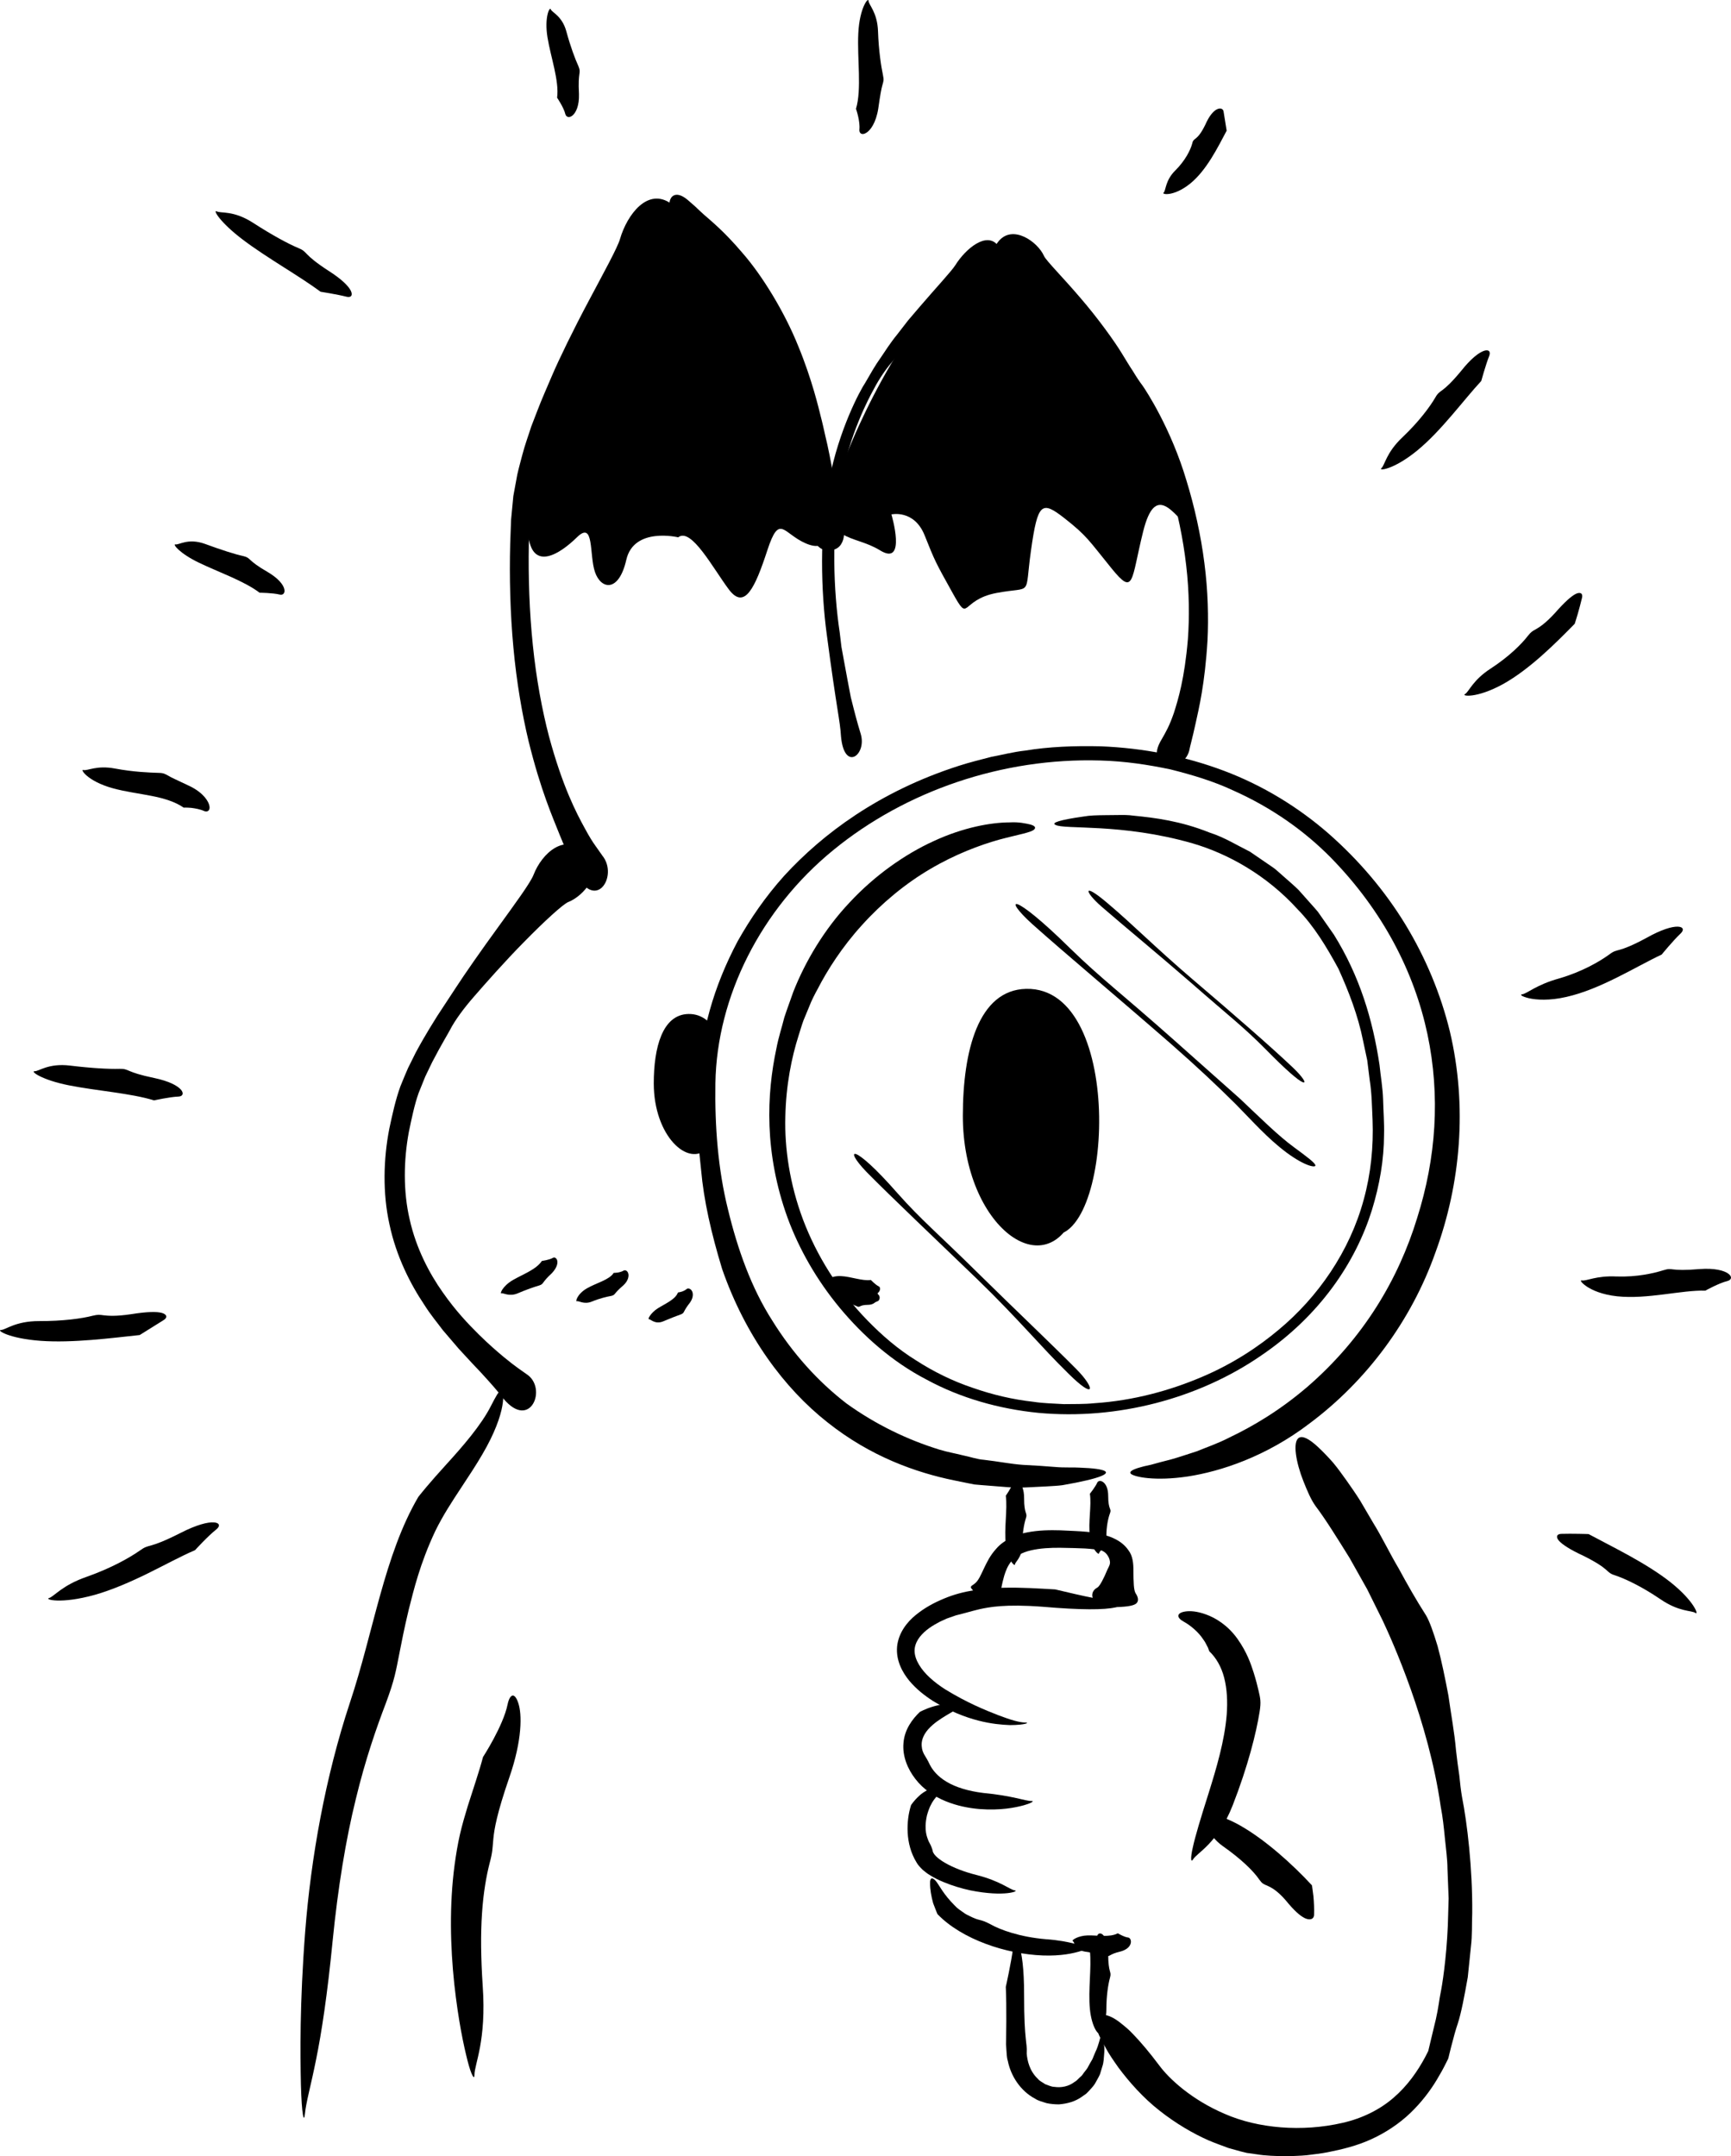 <?xml version="1.0" encoding="utf-8"?>
<!-- Generator: Adobe Illustrator 22.1.0, SVG Export Plug-In . SVG Version: 6.00 Build 0)  -->
<svg version="1.1" id="_x32_" xmlns="http://www.w3.org/2000/svg" xmlns:xlink="http://www.w3.org/1999/xlink" x="0px" y="0px"
	 viewBox="0 0 577.969 720" style="enable-background:new 0 0 577.969 720;" xml:space="preserve">
<g>
	<g>
		<path d="M397.962,177.503c-6.357-6.316-12.192-16.415-16.278,0s-2.918,21.661-10.507,12.335
			c-7.585-9.325-8.171-10.849-15.756-16.79c-7.589-5.941-8.929-5.253-11.177,10.722c-2.248,15.977,0.843,11.897-11.498,14.228
			c-12.344,2.332-8.841,10.493-14.68,0c-5.835-10.491-5.835-10.491-9.335-19.234c-3.503-8.742-11.092-6.994-11.092-6.994
			s5.243,17.59-3.798,12c-9.041-5.588-19.544-2.353-15.222-19.822c4.319-17.47,24.283-57.925,40.401-69.342
			c16.119-11.417,19.016-19.003,25.224-9.098C350.449,95.412,398.483,140.105,397.962,177.503z"/>
		<path d="M275.337,159.337c3.784,19.717,1.293,25.371-6.292,22.107c-7.589-3.262-8.757-10.153-12.842,2.326
			c-4.085,12.48-7.585,20.057-12.839,13.063c-5.253-6.996-12.585-20.858-16.924-17.414c0,0-14.795-3.57-17.32,7.504
			c-2.525,11.074-8.486,9.909-10.466,4.08c-1.98-5.828-0.156-17.339-6.028-11.584c-5.873,5.757-14.528,11.035-16.149,0
			c-1.618-11.033,2.518-35.681,12.114-53.789c9.596-18.11,32.284-47.7,34.776-54.111c2.488-6.412,20.952,9.705,34.772,31.956
			C271.962,125.725,273.042,147.381,275.337,159.337z"/>
		<path d="M376.215,130.452c-1.736-2.797-3.72-5.491-5.71-8.054c-2.857-3.566-8.652-10.225-14.839-15.69
			c-6.147-5.508-12.439-9.965-14.778-10.744c-6.218-2.228-13.282-8.216-7.511-15.35c4.742-5.846,13.126,0.11,15.235,4.907
			c0.711,1.545,6.428,7.254,12.152,13.984c5.781,6.688,11.38,14.48,13.807,18.487c1.3,2.101,2.512,4.168,3.72,5.963
			c1.117,1.861,2.19,3.483,3.158,4.741c1.3,1.836,9.579,14.48,14.721,31.827c2.637,8.576,4.783,18.141,5.964,27.463
			c1.222,9.318,1.411,18.37,1.046,25.814c-0.873,14.652-2.904,22.868-4.014,27.935c-1.11,5.094-1.723,7.023-2.109,8.98
			c-2.173,7.929-15.377,6.193-9.18-3.857c1.432-2.51,2.532-4.354,4.069-8.779c1.415-4.438,3.578-11.464,4.685-24.676
			c0.514-7.046,0.481-15.654-0.569-24.594c-1.015-8.939-2.979-18.183-5.466-26.558C385.8,145.466,377.839,133.021,376.215,130.452z"
			/>
		<path d="M288.917,127.784c1.655-2.855,3.283-5.777,5.182-8.409c1.293-1.878,3.056-4.743,5.456-7.673
			c1.164-1.503,2.393-3.095,3.652-4.719c1.327-1.553,2.681-3.137,4.011-4.695c5.334-6.228,10.527-11.77,11.772-13.758
			c3.402-5.441,10.429-11.376,14.213-6.565c3.111,3.948-3.645,10.472-7.748,12.345c-1.371,0.614-7.111,5.338-13.038,10.885
			c-2.928,2.804-5.998,5.748-8.469,8.578c-1.259,1.396-2.498,2.669-3.503,3.865c-0.978,1.219-1.831,2.283-2.512,3.128
			c-3.016,3.468-5.189,7.224-6.536,9.835c-0.992,1.841-7.741,14.137-10.733,30.622c-3.134,16.425-2.366,36.293-0.288,49.951
			c0.2,1.687,0.389,3.284,0.569,4.795c0.274,1.501,0.531,2.917,0.775,4.254c0.494,2.67,0.931,5.027,1.317,7.112
			c0.396,2.082,0.741,3.894,1.043,5.48c0.396,1.568,0.734,2.914,1.029,4.082c1.205,4.658,1.763,6.434,2.285,8.179
			c2.095,6.994-5.47,12.788-6.583,0.886c-0.359-5.767-1.351-8.275-4.779-34.271c-1.862-13.831-2.535-34.03,0.795-51.122
			C280.082,143.428,287.228,130.285,288.917,127.784z"/>
		<path d="M274,138.888c0.596,2.228,1.083,4.508,1.584,6.723c0.789,3.101,1.99,9.144,2.979,14.845
			c0.999,5.699,1.726,11.057,2.373,12.663c1.814,4.356,1.307,11.12-4.773,10.631c-5.043-0.384-5.155-6.708-3.845-9.751
			c0.416-0.992,0.775-6.179,0.586-11.895c-0.118-5.714-0.677-11.955-1.039-15.004c-0.162-1.614-0.359-3.179-0.589-4.592
			c-0.294-1.396-0.616-2.64-0.951-3.627c-0.494-1.432-2.796-10.966-7.389-21.823c-4.485-10.903-11.857-22.701-18.383-29.786
			c-6.292-7.092-10.818-10.116-13.519-12.005c-2.657-1.984-3.97-2.307-5.057-2.916c-4.4-2.125-2.759-11.262,3.916-5.353
			c0.792,0.695,1.479,1.296,2.288,2.003c0.782,0.739,1.659,1.616,2.928,2.73c2.518,2.228,6.648,5.508,12.747,12.68
			c6.631,7.557,14.108,19.788,18.654,31.114C271.184,126.808,273.472,136.809,274,138.888z"/>
		<path d="M179.384,137.23c1.513-3.979,3.27-7.898,4.905-11.743c2.298-5.414,7.25-15.577,12.219-24.889
			c4.938-9.33,9.698-17.899,10.53-20.862c2.366-8.082,9.305-17.402,17.181-11.628c6.468,4.792-0.074,15.222-5.114,18.463
			c-1.642,1.097-7.636,8.611-13.692,17.186c-6.076,8.564-12.107,18.303-14.842,23.203c-2.999,5.106-5.392,10.182-6.448,13.832
			c-0.423,1.32-2.237,6.147-4.143,13.34c-0.423,1.808-0.992,3.737-1.398,5.818c-0.362,2.086-0.748,4.291-1.151,6.598
			c-0.2,2.321-0.413,4.741-0.63,7.241c-0.074,2.564-0.149,5.211-0.227,7.917c-0.196,10.817,0.176,22.579,1.344,33.764
			c1.141,11.191,3.121,21.779,5.365,30.328c4.525,16.812,9.136,25.63,12.057,30.922c1.439,2.676,2.562,4.45,3.52,5.772
			c0.938,1.33,1.604,2.275,2.264,3.211c5.605,6.947-2.654,19.611-9.43,4.844c-1.445-3.605-2.498-6.211-4.874-11.916
			c-2.254-5.721-6.211-14.48-10.327-31.14c-2.136-8.889-4.021-19.79-5.07-31.263c-1.076-11.471-1.361-23.49-1.073-34.584
			c0.102-2.77,0.2-5.488,0.298-8.126c0.261-2.723,0.511-5.365,0.755-7.905c0.46-2.493,0.9-4.885,1.32-7.154
			c0.498-2.246,1.1-4.329,1.598-6.292c1.012-3.923,2.258-7.131,3.046-9.71C178.331,139.956,179.025,138.16,179.384,137.23z"/>
		<path d="M145.986,339.267c2.078-3.166,4.187-6.374,6.238-9.495c2.853-4.406,8.625-12.688,14.186-20.309
			c5.524-7.65,10.74-14.721,11.742-17.36c2.762-7.143,10.594-14.561,17.841-7.09c5.923,6.105-1.09,14.182-6.269,16.199
			c-1.692,0.666-8.039,6.472-14.636,13.207c-6.631,6.705-13.4,14.427-16.711,18.235c-3.51,3.996-6.472,8.055-8.036,11.084
			c-0.552,1.116-2.989,5.04-6.049,10.957c-0.721,1.494-1.496,3.107-2.319,4.817c-0.704,1.744-1.445,3.59-2.22,5.52
			c-1.354,3.838-2.292,8.334-3.253,12.996c-1.723,9.347-1.929,19.765,0.308,29.26c2.132,9.524,6.546,17.929,11.028,24.25
			c4.377,6.264,8.597,10.653,12.009,14.042c3.432,3.382,6.16,5.716,8.269,7.474c4.238,3.494,6.076,4.629,7.768,5.84
			c6.99,4.607,1.222,18.933-7.799,8.123c-2.102-2.714-3.706-4.557-7.42-8.61c-1.902-1.959-4.268-4.545-7.487-8.035
			c-1.55-1.812-3.307-3.862-5.304-6.196c-1.841-2.491-4.092-5.118-6.187-8.464c-4.661-6.928-9.403-16.258-11.637-26.836
			c-2.346-10.548-2.014-21.954-0.068-31.956c1.063-4.979,2.095-9.717,3.713-14.189c0.856-2.136,1.709-4.166,2.539-6.076
			c0.917-1.847,1.787-3.595,2.596-5.226C142.269,345.054,145.062,340.792,145.986,339.267z"/>
		<path d="M437.233,475.325c-14.541,11.098-29.695,16.001-40.591,17.682c-11.035,1.658-17.909,0.159-19.05-0.886
			c-0.596-0.58,0.183-1.239,2.393-1.947c1.107-0.355,2.569-0.722,4.4-1.094c1.824-0.49,4.004-1.129,6.57-1.744
			c2.552-0.69,5.439-1.722,8.723-2.752c3.202-1.34,6.875-2.547,10.716-4.533c7.758-3.696,16.789-8.963,26.111-16.951
			c18.928-16.369,30.48-36.183,36.644-56.301c6.384-20.132,7.809-40.872,3.466-61.486c-4.37-20.561-14.744-41.057-32.295-58.975
			c-8.757-8.878-19.693-16.668-32.647-22.432c-6.424-3.012-13.478-5.14-20.847-6.989c-7.436-1.568-15.252-2.76-23.436-2.973
			c-32.731-0.984-65.066,10.182-89.173,29.928c-24.151,19.733-38.878,48.929-39.349,77.83c-0.227,14.407,0.87,28.778,4.201,42.151
			c3.236,13.357,7.785,26.169,14.775,37.086c6.817,10.981,15.272,20.373,24.818,27.722c9.785,7.038,20.336,12.1,31.018,15.396
			c2.603,0.798,5.226,1.239,7.69,1.869c2.498,0.493,4.827,1.361,7.203,1.53c4.702,0.536,8.993,1.405,12.95,1.683
			c3.967,0.198,7.538,0.434,10.699,0.698c3.161,0.297,5.91,0.069,8.225,0.228c9.247,0.33,11.62,1.606,5.26,3.495
			c-1.591,0.472-3.73,0.982-6.445,1.525c-1.364,0.254-2.867,0.532-4.509,0.837c-1.652,0.235-3.466,0.281-5.426,0.417
			c-1.967,0.096-4.079,0.201-6.34,0.313c-1.134,0.042-2.305,0.088-3.517,0.134c-1.208-0.083-2.454-0.169-3.74-0.257
			c-2.576-0.205-5.307-0.423-8.191-0.652c-0.724-0.063-1.455-0.127-2.197-0.191c-0.731-0.145-1.472-0.292-2.224-0.441
			c-1.503-0.306-3.046-0.62-4.624-0.943c-12.541-2.583-27.766-7.868-42.212-19.371c-14.429-11.348-27.427-28.919-35.165-51.176
			c-3.662-12.032-6.14-22.964-7.03-33.127c-0.264-2.534-0.521-5.01-0.772-7.435c-0.244-2.425-0.169-4.814-0.267-7.149
			c-0.068-4.68-0.403-9.14-0.014-13.58c0.775-17.677,5.301-33.136,13.258-48.161c4.177-7.408,9.163-14.769,15.58-21.91
			c6.492-7.055,14.277-13.967,23.87-20.307c9.589-6.325,20.993-12.085,34.566-16.42c3.385-1.088,6.946-1.969,10.584-2.916
			c3.7-0.691,7.457-1.685,11.42-2.119c7.866-1.301,16.318-1.634,25.23-1.428c14.24,0.565,28.199,3.294,41.176,8.191
			c12.981,4.89,24.828,12.166,34.975,21.027c10.104,8.9,18.738,19.085,25.562,30.276c6.793,11.192,11.813,23.28,14.842,35.711
			c5.903,24.969,3.605,50.843-4.779,73.708C471.186,441.181,456.15,461.206,437.233,475.325z"/>
		<path d="M420.975,452.714c-20.81,14.312-47.926,21.485-74.226,19.063c-13.126-1.298-26.036-4.935-37.412-11.126
			c-11.505-5.97-21.169-14.603-28.93-23.921c-7.775-9.374-13.661-19.75-17.476-30.18c-3.791-10.455-5.632-20.889-5.998-30.497
			c-0.379-9.624,0.694-18.401,2.298-25.929c0.707-3.793,1.868-7.21,2.66-10.425c1.032-3.144,2.112-5.975,2.999-8.544
			c3.977-10.1,10.337-20.865,18.769-29.787c8.337-8.99,18.481-16.156,28.223-20.573c9.728-4.494,18.962-6.171,25.176-6.184
			c3.09-0.201,5.49,0.365,6.919,0.691c1.439,0.407,1.95,0.925,1.428,1.563c-0.853,1.1-5.355,1.776-11.789,3.504
			c-6.418,1.798-14.734,4.905-22.993,9.793c-8.286,4.83-16.339,11.527-22.841,18.773c-6.567,7.209-11.522,14.971-14.761,21.283
			c-0.853,1.56-1.973,3.614-2.985,6.265c-0.542,1.31-1.131,2.736-1.767,4.269c-0.575,1.557-1.053,3.272-1.635,5.07
			c-2.295,7.188-4.19,16.425-4.414,27.029c-0.291,10.585,1.459,22.562,5.934,34.469c4.505,11.868,11.755,23.652,21.483,33.592
			c4.834,4.972,10.168,9.585,16.159,13.293c5.9,3.815,12.284,6.957,18.941,9.191c6.621,2.326,13.468,3.931,20.312,4.685
			c3.405,0.534,6.834,0.563,10.209,0.779c3.385-0.056,6.739,0.041,10.036-0.299c13.235-0.857,25.515-4.307,35.984-8.769
			c10.513-4.443,19.08-10.241,25.616-15.724c13.143-10.915,23.785-26.211,28.449-43.523c2.38-8.63,3.287-17.611,2.948-26.549
			c-0.213-4.477-0.244-8.954-0.955-13.342c-0.274-2.201-0.545-4.394-0.819-6.58c-0.457-2.153-0.914-4.298-1.367-6.433
			c-1.709-8.579-4.834-16.611-8.262-24.181c-3.957-7.29-8.181-14.263-13.607-19.819c-10.439-11.493-23.321-18.599-35.104-22.036
			c-23.778-6.842-43.018-4.492-45.786-6.189c-1.418-0.647,1.239-1.617,9.44-2.774c2.044-0.377,4.458-0.419,7.237-0.451
			c1.388-0.015,2.87-0.03,4.444-0.046c1.574-0.027,3.243-0.032,4.999,0.22c7.007,0.681,15.695,1.763,25.342,5.638
			c4.952,1.572,9.224,4.278,13.536,6.411c1.994,1.366,3.953,2.708,5.879,4.029c0.948,0.683,1.953,1.269,2.826,2.018
			c0.86,0.761,1.716,1.514,2.566,2.263c1.672,1.521,3.412,2.926,4.959,4.481c1.455,1.639,2.894,3.255,4.316,4.852
			c0.701,0.805,1.432,1.577,2.095,2.395l1.801,2.572c1.195,1.704,2.373,3.39,3.541,5.06c8.625,13.848,12.991,28.452,15.242,43.518
			c0.376,3.796,1.07,7.602,1.195,11.495c0.088,3.899,0.42,7.822,0.311,11.88c-0.024,8.136-1.425,16.601-4.085,25.205
			C452.657,421.303,440.909,439.213,420.975,452.714z"/>
		<path d="M373.229,645.555c-2.674,1.435-6.824,0.63-10.05,0.7c-3.256,0.088-5.497,1.643-4.989,1.883
			c0.501,0.135,0.843,2.978,3.97,3.516c3.036,0.472,5.514,0.968,7.061,1.44c1.533,0.387,0.839-0.524,5.064-1.503
			c4.278-1.246,3.629-4.531,2.39-4.626C375.395,646.843,373.229,645.555,373.229,645.555z"/>
		<path d="M403.774,551.383c2.19,2.067,4.004,5.077,4.955,8.78c0.965,3.696,1.188,7.952,0.863,12.333
			c-0.704,8.814-3.453,17.98-6.045,26.277c-2.64,8.312-4.451,14.314-5.267,18.056c-0.85,3.729-0.66,5.226,0.061,4.067
			c0.701-1.164,2.63-2.383,5.121-4.981c2.481-2.588,5.582-6.566,8.13-13.111c5.091-13.045,7.853-24.161,8.97-31.148
			c0.562-3.489,0.25-4.55-0.382-7.295c-0.335-1.371-0.748-3.191-1.621-5.941c-0.894-2.714-2.095-6.534-5.355-11.158
			c-3.304-4.628-7.369-7.029-10.479-8.153c-3.155-1.164-5.521-1.247-7.034-0.994c-3.016,0.487-2.803,2.114-0.487,3.362
			c2.352,1.271,5.047,3.619,6.495,5.87c0.819,1.031,1.232,2.162,1.628,2.824C403.605,550.924,403.774,551.383,403.774,551.383z"/>
		<path d="M352.325,530.729c-5.257-0.289-11.106-0.712-17.422-0.556c-6.282,0.188-13.174,0.842-19.815,3.663
			c-3.3,1.384-6.374,3.024-9.339,5.447c-2.87,2.319-5.761,5.938-6.221,10.564c-0.399,4.668,1.794,8.591,4.092,11.398
			c2.39,2.841,5.135,4.961,7.904,6.747c11.241,6.879,20.468,7.851,25.684,8.038c5.307-0.008,6.82-0.897,4.966-0.862
			c-1.865-0.042-4.627-0.832-8.899-2.452c-4.238-1.665-10.175-4.014-17.706-8.632c-3.683-2.366-6.908-5.148-8.726-8.226
			c-0.911-1.521-1.435-3.083-1.472-4.514c-0.024-1.435,0.44-2.74,1.158-3.916c1.493-2.361,3.94-4.089,6.242-5.339
			c1.107-0.683,2.336-1.132,3.378-1.641c1.083-0.379,2.085-0.73,3.009-1.053c3.818-0.943,4.861-1.332,7.951-2.072
			c3.09-0.656,8.316-1.771,21.047-0.806c12.727,1.109,20.641,1.056,24.218,0.218c3.588-0.762,2.924-1.692-0.711-2.074
			c-3.645-0.426-8.459-1.415-12.375-2.309C355.354,531.435,352.325,530.729,352.325,530.729z"/>
		<path d="M307.114,571.648c-2.44,2.343-5.091,5.809-5.446,10.317c-0.42,4.496,1.439,8.796,3.967,12.049
			c2.657,3.48,6.394,5.922,10.134,7.445c3.764,1.538,7.582,2.283,11.17,2.601c7.189,0.551,12.06-0.483,14.873-1.246
			c2.816-0.815,3.612-1.492,2.593-1.428c-2.044,0.007-6.309-1.766-16.105-2.696c-4.888-0.593-9.163-1.878-12.195-3.707
			c-3.077-1.812-4.779-3.999-5.646-5.735c-0.863-1.82-1.178-2.192-1.906-3.453c-0.332-0.632-0.745-1.499-0.809-2.863
			c-0.095-1.345,0.25-3.277,2.166-5.485c1.956-2.17,4.197-3.5,5.89-4.565c1.743-1.017,3.057-1.783,3.889-2.361
			c1.676-1.197,1.303-2.054-0.863-1.923c-2.119,0.166-5.043,0.551-7.457,1.298C308.965,570.622,307.114,571.648,307.114,571.648z"/>
		<path d="M304.189,602.763c-0.883,2.824-1.29,5.916-1.127,9.184c0.186,3.252,0.985,6.75,3.006,10.016
			c0.406,0.776,1.354,1.758,2.061,2.442c0.755,0.593,1.543,1.279,2.298,1.694c1.537,0.98,3.063,1.71,4.586,2.339
			c3.04,1.264,6.049,2.146,8.943,2.774c11.579,2.336,16.589,0.164,14.842,0.007c-1.723-0.294-4.715-3.108-12.869-5.169
			c-8.08-2.023-14.463-5.75-14.572-8.295c-0.47-1.472-0.704-1.832-1.32-2.988c-0.399-1.134-1.655-3.433-0.552-8.505
			c1.33-4.983,3.358-6.485,4.539-7.628c1.229-1.072,1.202-1.994-0.839-1.939c-1.953,0.137-4.627,1.354-6.296,2.976
			C305.157,601.231,304.189,602.763,304.189,602.763z"/>
		<path d="M313.071,639.217c8.191,8.425,22.898,13.275,35.077,13.739c6.116,0.23,10.388-0.723,12.822-1.514
			c2.444-0.859,3.097-1.516,2.217-1.455c-1.811,0.084-5.426-1.866-13.986-2.459c-8.638-0.727-15.218-3.115-18.593-5.043
			c-1.747-0.889-2.22-1.068-3.706-1.442c-0.758-0.171-1.682-0.514-3.026-1.187c-0.687-0.321-1.499-0.701-2.312-1.325
			c-0.836-0.597-1.885-1.232-2.786-2.246c-3.835-3.805-5.125-6.757-6.289-8.169c-1.185-1.405-2.055-1.146-1.94,0.757
			c-0.047,1.898,0.42,4.46,1.022,6.634C312.36,637.527,313.017,639.286,313.071,639.217z"/>
		<path d="M363.904,498.797c0.609,3.93-0.609,9.477,0,14.099c0.609,4.621,3.056,6.47,3.056,5.777c0-0.695,2.444-2.081,2.444-5.547
			c0-3.467,0.613-6.238,1.222-7.856c0.613-1.621-0.609-0.926-0.609-5.779c0-4.854-3.056-5.779-3.666-4.391
			C365.739,496.486,363.904,498.797,363.904,498.797z"/>
		<path d="M335.83,499.456c0.609,4.535-0.613,10.935,0,16.268c0.609,5.332,3.053,7.465,3.053,6.666c0-0.801,2.447-2.4,2.447-6.401
			c0-3.999,0.609-7.198,1.219-9.066c0.613-1.868-0.609-1.066-0.609-6.666s-3.056-6.666-3.666-5.067
			C337.661,496.789,335.83,499.456,335.83,499.456z"/>
		<path d="M363.904,651.477c0.609,5.387-0.609,12.991,0,19.327c0.609,6.336,3.056,8.872,3.056,7.922
			c0-0.953,2.444-2.853,2.444-7.606s0.613-8.552,1.222-10.771c0.613-2.219-0.609-1.268-0.609-7.92c0-6.654-3.056-7.922-3.666-6.02
			C365.739,648.308,363.904,651.477,363.904,651.477z"/>
		<path d="M335.83,663.447c0.152,3.475,0.19,7.307,0.169,11.354c-0.02,2.025-0.041,4.104-0.064,6.22l-0.024,1.592l0.115,1.837
			c0.112,1.234,0.081,2.481,0.481,3.723c0.988,4.971,4.177,10.001,9.098,12.605c1.151,0.774,2.556,1.046,3.852,1.491
			c1.337,0.294,2.752,0.399,4.106,0.409c2.735-0.21,5.463-0.957,7.572-2.483c0.528-0.372,1.046-0.737,1.557-1.094
			c0.464-0.399,0.839-0.865,1.239-1.288c0.789-0.864,1.547-1.683,1.987-2.62c0.494-0.903,1.002-1.754,1.364-2.594
			c0.261-0.864,0.511-1.685,0.748-2.469c0.545-1.545,0.514-2.973,0.636-4.203c0.118-1.234,0.118-2.29-0.044-3.188
			c-0.457-3.575-1.012-4.538-1.09-3.319c-0.037,0.619-0.24,1.388-0.535,2.363c-0.278,0.974-0.63,2.162-1.313,3.538
			c-0.284,0.688-0.596,1.442-0.938,2.27c-0.46,0.767-0.934,1.59-1.408,2.49c-0.43,0.933-1.256,1.67-1.868,2.642
			c-0.305,0.494-0.826,0.798-1.232,1.242c-0.44,0.412-0.843,0.911-1.418,1.192c-2.034,1.584-4.559,2.006-6.743,1.678
			c-1.131-0.019-2.116-0.588-3.094-0.896c-0.85-0.632-1.811-0.985-2.43-1.77c-2.85-2.696-3.524-6.108-3.744-8.414
			c0.132-2.439-0.156-3.002-0.335-5.348c-0.23-2.248-0.535-5.924-0.535-14.507c0-17.164-3.056-20.432-3.666-15.528
			C337.661,655.273,335.83,663.447,335.83,663.447z"/>
		<path d="M476.118,539.36c-3.256-5.084-6.238-10.329-9.075-15.578c-3.053-5.131-5.578-10.501-8.604-15.375
			c-1.452-2.478-2.88-4.913-4.278-7.293c-1.462-2.341-3.026-4.541-4.522-6.688c-1.523-2.128-2.996-4.195-4.563-6.066
			c-1.618-1.83-3.243-3.531-4.878-5.067c-6.55-6.151-8.181-3.161-7.501,2.214c0.345,2.689,1.266,5.976,2.501,9.086
			c1.235,3.113,2.542,6.243,4.109,8.368c3.195,4.215,7.101,10.503,11.288,17.23c1.943,3.455,3.947,7.023,5.923,10.535
			c1.787,3.607,3.547,7.156,5.186,10.469c3.097,6.607,15.249,33.411,19.321,61.929c0.691,3.521,1.063,7.075,1.405,10.584
			c0.342,3.509,0.85,6.962,0.873,10.351c0.132,3.382,0.264,6.676,0.386,9.838c-0.091,3.159-0.183,6.186-0.267,9.039
			c-0.504,11.404-1.865,19.934-2.505,22.993c-0.328,1.53-0.613,4.435-1.479,8.262c-0.457,1.908-0.975,4.065-1.543,6.431
			c-0.284,1.186-0.579,2.424-0.883,3.71c-0.179,0.679,0.01,0.245-0.257,0.794c-0.294,0.578-0.596,1.164-0.9,1.761
			c-2.515,4.7-5.9,9.57-10.503,13.53c-4.57,3.987-10.442,6.918-17.029,8.424c-13.563,3.144-28.324,1.871-39.376-2.981
			c-11.136-4.748-18.63-11.779-21.859-16.155c-3.283-4.378-6.191-7.82-8.814-10.528c-1.276-1.372-2.596-2.469-3.781-3.401
			c-1.141-0.958-2.251-1.685-3.273-2.185c-4.099-2.026-6.78-0.372-4.674,4.954c0.477,1.344,1.388,3.057,2.545,5.092
			c1.076,2.082,2.637,4.329,4.363,6.774c3.564,4.785,8.245,10.089,13.698,14.351c5.416,4.288,11.322,7.716,16.355,9.923
			c2.522,1.08,4.82,1.863,6.644,2.556c1.882,0.526,3.31,0.924,4.146,1.158c0.42,0.103,1.097,0.269,1.997,0.49
			c0.917,0.128,2.065,0.291,3.412,0.48c2.677,0.453,6.204,0.586,10.236,0.632c2.021-0.112,4.177-0.125,6.418-0.345
			c2.234-0.326,4.586-0.505,6.959-0.995c4.725-0.933,9.813-2.155,14.605-4.369c4.79-2.18,9.257-5.179,12.94-8.684
			c3.676-3.519,6.651-7.418,8.926-11.223c1.147-1.898,2.17-3.75,3.04-5.529c0.23-0.456,0.454-0.906,0.674-1.347
			c0.19-0.478,0.254-0.974,0.376-1.41c0.22-0.891,0.433-1.748,0.636-2.567c0.826-3.274,1.571-5.927,2.2-7.739
			c1.191-3.637,2.224-9.152,3.368-15.571c0.335-3.243,0.694-6.717,1.063-10.312c0.45-3.592,0.274-7.345,0.423-11.093
			c0.132-15.017-1.709-30.222-3.405-38.759c-0.369-2.146-0.657-4.582-0.911-7.224c-0.399-2.611-0.762-5.429-1.097-8.373
			c-0.504-5.929-1.689-12.157-2.532-18.269c-1.141-6.009-2.332-11.794-3.615-16.526C478.599,544.984,477.279,541.284,476.118,539.36
			z"/>
		<path d="M438.035,629.521c-6.567-7.105-15.678-15.293-24.086-20.032c-4.204-2.339-7.406-3.35-9.593-3.786
			c-2.146-0.445-3.331-0.176-2.786,0.319c0.982,0.899,0.63,6.103,6.797,10.481c6.072,4.252,10.226,8.339,12.121,11.147
			c0.985,1.379,1.428,1.491,2.65,2.001c1.151,0.532,3.189,1.455,6.15,4.885c2.792,3.416,4.671,5.103,6.374,5.959
			c1.723,0.815,3.141,0.387,3.1-1.298c0.058-1.67-0.027-4.024-0.22-6.066c-0.135-1.012-0.254-1.91-0.338-2.556
			C438.12,629.897,438.035,629.521,438.035,629.521z"/>
		<path d="M139.663,499.856c-11.397,19.461-14.897,44.903-22.827,68.681c-8.245,24.925-13.008,51.895-14.92,76.24
			c-1.885,24.362-1.662,41.314-1.442,51.367c0.271,10.043,1.019,13.17,1.361,9.549c0.338-3.624,1.896-8.956,3.696-17.934
			c1.831-8.975,3.764-21.605,5.527-39.614c1.794-18.007,4.438-34.03,7.741-47.394c3.232-13.415,6.986-24.043,10.009-31.956
			c3.053-8.207,3.341-10.682,4.658-17.272c0.646-3.284,1.472-7.614,3.019-14.089c1.638-6.406,3.689-15.228,8.838-26.164
			c2.586-5.299,5.646-9.918,8.415-14.133c2.779-4.209,5.29-8.02,7.308-11.503c4.096-6.943,6.055-12.577,6.682-16.192
			c0.626-3.642,0.217-5.248-0.464-5.086c-0.762,0.14-1.75,2.016-3.371,5.162c-3.212,6.36-9.474,13.553-14.822,19.418
			c-2.66,2.941-5.05,5.627-6.729,7.633C140.651,498.562,139.663,499.856,139.663,499.856z"/>
		<path d="M350.02,412.16c21.416,5.268,26.314-82.693-7.389-81.968c-15.97,0.343-21.145,20.691-21.145,42.426
			c0,37.13,28.192,57.545,37.798,31.611"/>
		<path d="M226.355,431.582c-0.802,2.305-4.285,3.756-6.712,5.282c-2.447,1.579-3.469,3.685-2.972,3.642
			c0.443-0.123,2.004,1.814,4.654,0.757c2.542-1.065,4.658-1.913,6.069-2.393c1.334-0.576,0.457-0.715,3.019-3.957
			c1.222-1.756,1.036-3.292,0.521-3.994c-0.504-0.727-1.303-0.818-1.706-0.47c-0.389,0.37-1.141,0.706-1.74,0.892
			C226.846,431.521,226.355,431.582,226.355,431.582z"/>
		<path d="M204.916,425.029c-1.483,2.366-5.717,3.309-8.966,5.175c-3.331,1.942-3.879,4.574-3.331,4.305
			c0.542-0.25,2.383,1.19,4.986,0.11c2.627-1.088,4.999-1.623,6.533-1.91c1.493-0.39,0.589-0.639,4.025-3.536
			c1.686-1.585,1.882-3.193,1.587-4.034c-0.288-0.865-1.039-1.151-1.55-0.855c-0.504,0.321-1.357,0.553-2.038,0.659
			C205.461,425.039,204.916,425.029,204.916,425.029z"/>
		<path d="M180.931,421.046c-1.879,2.839-6.201,4.386-9.714,6.396c-3.541,2.097-4.39,4.658-3.781,4.423
			c0.589-0.252,2.539,1.249,5.494-0.032c2.952-1.274,5.534-2.131,7.176-2.62c1.584-0.559,0.623-0.813,4.126-4.046
			c3.314-3.519,1.479-5.834,0.362-5.147C183.419,420.721,180.931,421.046,180.931,421.046z"/>
		<path d="M290.206,430.468c-1.185,0.272-2.684,0.156-4.085-0.012c-0.393-0.069-1.533-0.264-2.261-0.289
			c-0.795-0.049-1.483-0.034-2.007,0.03c-1.757,0.355-3.845,1.151-3.537,1.43c0.176,0.112,0.139,0.723,0.447,1.457
			c0.281,0.722,1.063,1.595,2.356,1.766c1.263,0.159,2.231,0.27,2.992,0.516c0.379,0.117,0.707,0.259,0.985,0.407
			c0.477,0.167,0.782,0.299,1.056,0.439c1.053,0.539,0.63-0.495,3.676-0.509c0.758-0.007,1.364-0.179,1.835-0.441l0.663-0.46
			l0.907-0.401c0.315-0.34,0.42-0.5,0.474-0.979c0.024-0.247-0.044-0.683-0.322-1.021c-0.274-0.343-0.623-0.477-0.833-0.519
			l-0.261-0.03l-0.014,0.008l-0.098,0.059l-0.122,0.127l-0.186,0.264c-0.423,0.718-0.338,1.503,0.078,1.765l0.159,0.112l0.054,0.064
			l-0.081-0.362l-0.102-0.526l0.183-0.1l-0.166-0.336c0.328-0.869,0.051-0.575,0.129-0.641l-0.349-0.297l-0.748-0.683
			C290.575,430.845,290.206,430.468,290.206,430.468z"/>
		<path d="M290.687,429.253c-2.762,0.167-6.485-0.918-9.518-0.358c-3.002,0.554-4.17,2.643-3.73,2.643
			c0.443,0,1.371,2.091,3.622,2.065c2.247-0.022,4.008,0.519,4.993,1.078c0.975,0.583,0.609-0.554,3.588-0.282
			c2.87,0.352,4.014-1.978,3.226-2.691C292.082,431.004,290.687,429.253,290.687,429.253z"/>
		<path d="M290.761,427.396c-2.826,0.433-6.627-1.151-10.033-1.291c-3.432-0.137-5.24,1.604-4.725,1.717
			c0.511,0.101,1.09,2.373,3.669,2.875c2.572,0.497,4.586,1.334,5.778,2.008c1.198,0.646,0.772-0.362,4.546-0.108
			c3.852,0.147,4.431-2.598,3.395-3.071C292.346,429.032,290.761,427.396,290.761,427.396z"/>
		<path d="M161.272,586.697c-1.296,4.93-3.202,10.386-5.091,16.381c-0.917,3.019-1.852,6.157-2.613,9.472
			c-0.768,3.358-1.31,6.715-1.77,10.085c-1.821,13.562-1.422,27.567-0.118,39.844c1.351,12.293,3.158,20.639,4.434,25.645
			c1.276,4.986,2.325,6.541,2.305,4.697c-0.003-3.614,4.045-11.282,2.752-29.713c-0.613-9.179-0.707-17.385-0.227-24.289
			c0.454-6.909,1.472-12.484,2.491-16.493c1.09-4.029,0.982-5.099,1.286-8.273c0.298-3.199,1.12-8.319,5.362-20.607
			c4.309-12.414,4.238-21.119,2.962-24.79c-1.229-3.74-2.843-2.997-3.568,0.499C168.004,576.339,161.272,586.697,161.272,586.697z"
			/>
		<path d="M367.803,302.734c-5.758-5.018-6.489-8.383,2.021-1.126c8.699,7.352,15.557,14.439,28.47,25.489
			c12.94,11.018,25.962,22.327,33.317,29.306c3.588,3.414,4.749,5.522,3.327,4.947c-1.432-0.565-5.348-3.857-12.307-10.944
			c-7.484-7.565-11.671-10.618-25.122-22.393C386.728,318.637,375.284,309.224,367.803,302.734z"/>
		<path d="M432.233,383.213c4.126,3.054,6.966,5.13,6.969,5.958c0.085,0.72-3.185,0.433-9.596-4.278
			c-6.455-4.832-11.322-10.438-17.107-16.302c-5.859-5.806-12.602-12.201-21.416-19.929c-17.689-15.423-35.933-30.712-46.358-40.043
			c-10.138-9.154-6.986-11.231,12.561,8.028c10.534,10.264,16.386,14.383,34.87,30.791c7.389,6.568,14.903,13.251,21.856,19.432
			C420.81,373.275,426.807,379.282,432.233,383.213z"/>
		<path d="M359.48,457.262c6.187,6.287,6.428,10.484-2.732,1.41c-9.383-9.176-16.525-18.051-30.609-31.687
			c-14.111-13.604-28.558-27.269-36.759-35.602c-7.941-8.199-4.769-10.143,10.32,7.087c8.161,9.181,12.903,12.84,27.576,27.347
			C339.022,437.379,351.438,449.139,359.48,457.262z"/>
		<path d="M229.841,338.586c4.658-0.098,7.961,2.907,10.114,7.4c-2.478,9.745-3.801,19.954-3.801,30.47
			c0,2.316,0.074,4.611,0.2,6.892c-6.499,6.69-18.065-4.002-18.065-21.587C218.289,349.89,221.119,338.775,229.841,338.586z"/>
		<path d="M368.098,512.367c0.711,0.176,1.452,0.411,2.197,0.663c0.873,0.297,1.75,0.706,2.542,1.131
			c1.11,0.62,2.742,1.702,3.964,3.527c1.391,1.783,1.662,4.301,1.638,6.83c0.034,3.762,0.078,6.541,0.782,7.584
			c0.927,1.355,1.08,2.757-0.061,3.497c-1.137,0.703-3.612,1.038-8.201,1.058c-3.754-0.029-5.626-1.672-6.113-3.103
			c-0.504-1.469,0.267-2.789,1.54-3.433c0.819-0.438,2.22-3.188,3.341-5.939c0.443-0.931,1.022-1.79,0.867-2.801
			c-0.102-0.955-0.586-1.753-0.961-2.251c-0.728-1.065-2.197-1.717-3.324-1.7c-0.393-0.007-1.818-0.235-3.997-0.37
			c-2.129-0.122-5.243-0.174-8.421-0.235c-3.189-0.02-6.631,0.147-9.65,0.855c-3.063,0.696-5.321,2.035-6.597,3.703
			c-1.3,1.609-1.892,3.355-2.342,4.785c-0.43,1.457-0.674,2.635-0.87,3.59c-0.376,2.069-0.525,2.877-0.667,3.671
			c-0.389,1.893-3.923,1.562-6.201-0.171c-1.185-0.796-2.22-1.749-2.85-2.403c-0.619-0.664-0.823-1.023,0.02-1.552
			c0.819-0.532,1.472-1.023,2.346-2.606c0.45-0.799,0.927-1.881,1.686-3.477c0.789-1.555,1.733-3.75,3.97-6.188
			c2.336-2.696,6.431-4.672,10.202-5.336c3.825-0.754,7.65-0.801,11.099-0.698c1.676,0.078,3.283,0.152,4.773,0.221
			c1.493,0.069,2.914,0.164,4.177,0.284C365.515,511.752,367.424,512.176,368.098,512.367z"/>
	</g>
	<g>
		<path d="M569.403,430.964c-7.924-0.247-19.304,2.965-29.465,1.886c-5.05-0.537-8.465-2.104-10.27-3.355
			c-1.821-1.271-2.18-2.108-1.483-1.944c1.483,0.291,4.752-1.646,11.525-1.315c6.922,0.237,12.514-1.094,15.729-2.099
			c3.26-1.021,1.889,0.505,12.003-0.372c5.098-0.399,8.245,0.514,9.62,1.526c1.388,1.002,1.1,2.101-0.308,2.469
			C573.908,428.442,569.403,430.964,569.403,430.964z"/>
		<path d="M554.821,318.74c-8.658,4.051-20.322,11.564-31.841,14.152c-5.707,1.308-9.985,0.98-12.422,0.446
			c-2.461-0.575-3.175-1.239-2.346-1.323c1.73-0.228,4.674-3.176,12.392-5.304c7.819-2.292,13.546-5.704,16.674-7.964
			c3.101-2.371,2.336-0.106,12.514-5.598c10.077-5.659,13.844-3.803,11.343-1.43C558.649,314.063,554.821,318.74,554.821,318.74z"/>
		<path d="M525.786,208.291c-6.299,6.414-14.985,15.169-23.954,20.152c-8.983,4.925-14.033,3.974-12.673,3.319
			c1.32-0.75,2.518-4.631,8.641-8.567c6.137-4.009,10.307-8.204,12.382-10.915c1.066-1.34,1.499-1.541,2.677-2.196
			c1.144-0.671,3.06-1.812,6.397-5.458c3.236-3.676,5.395-5.574,6.905-6.326c1.547-0.73,2.464-0.12,2.038,1.428
			c-0.372,1.552-0.931,3.676-1.445,5.436C526.236,206.917,525.786,208.291,525.786,208.291z"/>
		<path d="M494.581,127.212c-5.991,6.461-13.323,16.614-21.365,23.211c-8.036,6.573-13.15,6.865-11.962,5.902
			c1.151-1.026,1.56-5.163,7.037-10.329c5.48-5.206,9.098-10.105,10.906-13.18c1.75-3.123,2-0.889,8.699-8.992
			c6.479-8.184,10.486-7.896,9.335-4.949C496.067,121.795,494.581,127.212,494.581,127.212z"/>
		<path d="M409.575,43.637c-2.894,5.414-6.695,13.276-12.27,17.743c-5.544,4.416-9.61,3.519-8.777,2.954
			c0.768-0.666,0.501-4.067,3.865-7.376c3.392-3.379,5.104-6.884,5.686-9.042c0.464-2.214,1.533-0.485,4.353-6.245
			c1.266-2.887,2.562-4.438,3.771-5.103c1.205-0.652,2.254-0.308,2.356,0.783C408.925,39.618,409.575,43.637,409.575,43.637z"/>
		<path d="M285.806,36.334c1.973-6.549,0.359-16.709,0.775-25.232c0.423-8.622,3.425-12.154,3.415-10.832
			c0.01,1.312,2.952,3.794,3.168,10.195c0.223,6.423,1.022,11.615,1.672,14.726c0.342,1.552,0.129,2.001-0.203,3.208
			c-0.349,1.212-0.728,3.169-1.388,7.876c-0.745,4.751-2.667,7.356-4.106,8.138c-1.408,0.815-2.298,0.083-2.193-1.181
			c0.146-1.266-0.112-3.044-0.437-4.438C286.185,37.389,285.806,36.334,285.806,36.334z"/>
		<path d="M186.014,32.627c0.735-5.676-2.105-13.408-3.212-20.148c-1.103-6.806,0.768-10.384,1.103-9.37
			c0.294,1.012,3.764,2.153,5.182,7.329c1.395,5.163,2.948,9.259,4.062,11.704c1.012,2.469-0.271,1.536,0.169,9.26
			c0.122,3.904-1.032,6.193-2.112,7.121c-1.087,0.94-2.163,0.619-2.447-0.436C188.258,35.925,186.014,32.627,186.014,32.627z"/>
		<path d="M107.033,97.413C99.932,92.147,89.222,86.17,81.241,80.15c-7.954-5.983-10.222-10.237-8.878-9.58
			c1.293,0.74,5.507-0.411,12.03,3.767c6.462,4.176,11.864,7.095,15.211,8.481c3.351,1.357,1.232,1.841,10.056,7.582
			c4.421,2.809,6.661,5.076,7.457,6.651c0.789,1.579,0.071,2.439-1.459,2.02C112.598,98.292,107.033,97.413,107.033,97.413z"/>
		<path d="M86.677,197.919c-5.169-3.926-13.705-6.871-20.221-10.011c-6.506-3.12-8.956-6.289-7.839-6.134
			c1.063,0.284,4.102-2.187,9.755-0.183c5.541,2.038,10.046,3.482,12.839,4.085c2.755,0.654,1.131,1.298,8.188,5.346
			c7,4.139,6.309,8.096,3.991,7.511C91.05,197.953,86.677,197.919,86.677,197.919z"/>
		<path d="M61.291,269.668c-2.64-1.878-6.512-3.103-10.733-3.908c-4.217-0.843-8.797-1.401-12.991-2.577
			c-8.503-2.366-10.957-6.527-9.687-6.064c1.29,0.353,4.4-1.665,10.52-0.492c6.194,1.159,11.451,1.349,14.67,1.452
			c1.615,0.035,2.017,0.36,3.131,0.95c1.103,0.691,2.979,1.46,7.352,3.565c4.397,2.201,6.072,4.964,6.37,6.499
			c0.311,1.57-0.643,2.202-1.818,1.705c-1.158-0.553-2.921-0.887-4.309-1.045C62.367,269.632,61.291,269.668,61.291,269.668z"/>
		<path d="M51.454,367.435c-7.819-2.41-19.253-3.191-28.46-5.03c-9.203-1.825-12.893-4.736-11.464-4.712
			c1.411,0.112,4.519-2.74,11.789-1.886c7.227,0.882,13.059,1.197,16.535,1.092c3.463-0.073,1.797,1.028,11.701,3.074
			c9.877,2.087,10.963,6.081,8.002,6.191C56.589,366.278,51.454,367.435,51.454,367.435z"/>
		<path d="M46.644,445.788c-9.41,0.997-22.364,2.708-33.043,1.935c-10.625-0.767-14.853-3.587-13.285-3.619
			c1.581-0.02,4.779-2.995,12.757-2.975c7.968,0.02,14.27-0.85,17.862-1.785c1.807-0.443,2.319-0.33,3.764-0.142
			c1.432,0.152,3.818,0.409,9.149-0.385c5.29-0.848,8.496-0.897,10.239-0.407c1.74,0.509,1.899,1.609,0.447,2.449
			C51.623,442.678,46.644,445.788,46.644,445.788z"/>
		<path d="M65.119,517.623c-4.644,1.971-10.002,4.923-15.743,7.749c-5.734,2.821-11.85,5.486-17.648,7.148
			c-11.637,3.243-17.032,1.514-15.316,1.075c1.706-0.536,4.295-4.229,12.558-7.089c8.276-2.926,14.402-6.419,17.777-8.792
			c3.368-2.427,2.427-0.213,13.445-5.797c11.045-5.682,14.849-3.443,11.999-1.198C69.36,512.962,65.119,517.623,65.119,517.623z"/>
		<path d="M530.433,512.257c7.985,4.307,19.195,9.639,27.295,16.033c8.049,6.399,9.576,11.187,8.354,10.291
			c-1.249-0.874-5.412-0.284-11.647-4.558c-6.259-4.261-11.769-6.85-15.137-7.981c-3.392-1.039-1.273-1.864-10.506-6.487
			c-4.63-2.131-7.095-3.805-8.239-5.03c-1.144-1.298-0.812-2.344,0.843-2.343c1.642-0.049,3.886-0.047,5.734-0.01
			C528.991,512.194,530.433,512.257,530.433,512.257z"/>
	</g>
</g>
</svg>
